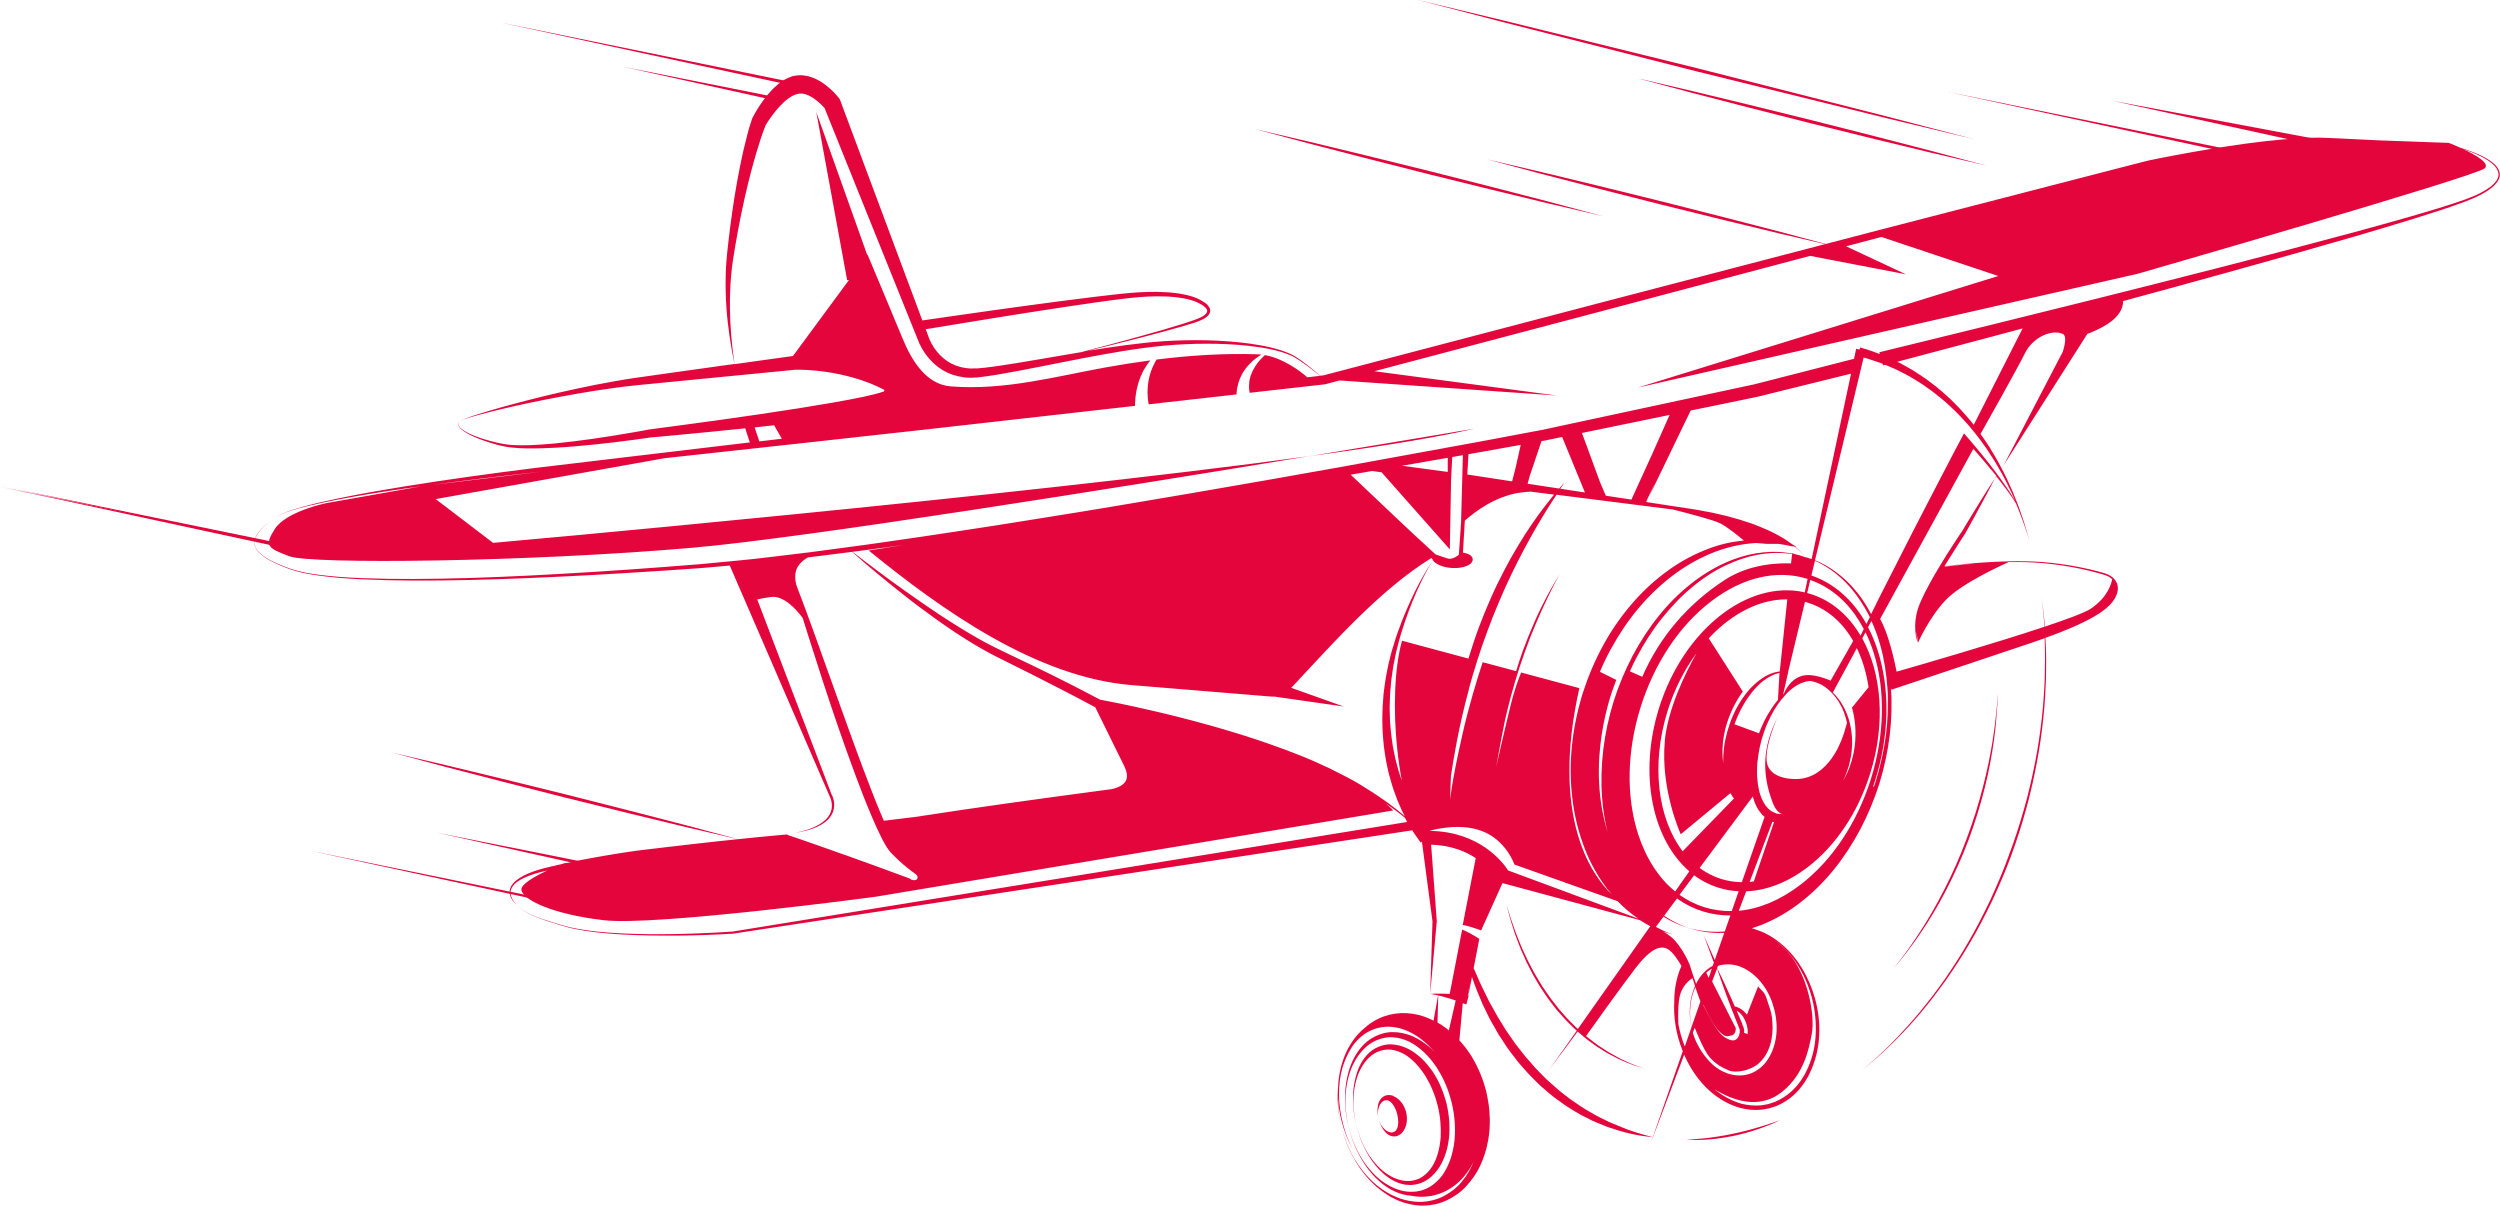 <svg width="367" height="177" viewBox="0 0 367 177" fill="none" xmlns="http://www.w3.org/2000/svg">
<g clip-path="url(#clip0_0_52)">
<path d="M192.259 66.96C206.459 64.615 216.428 62.925 216.428 62.925C211.291 64.15 202.723 65.536 192.259 66.96Z" fill="#E5053D"/>
<path d="M183.824 53.059C183.633 53.258 183.405 53.439 183.224 53.667C183.033 53.885 182.842 54.103 182.69 54.35C182.604 54.474 182.528 54.588 182.452 54.711C182.385 54.835 182.318 54.968 182.252 55.091C182.109 55.338 182.013 55.594 181.928 55.832C181.832 56.078 181.756 56.316 181.718 56.534C181.689 56.686 181.651 56.819 181.623 56.952C181.613 57.019 181.594 57.085 181.584 57.151C181.565 57.341 181.556 57.503 181.537 57.636C181.537 57.75 181.518 57.835 181.518 57.901L168.623 59.354C168.613 59.288 168.604 59.202 168.585 59.098C168.566 58.965 168.537 58.804 168.518 58.614C168.49 58.462 168.49 58.3 168.48 58.12C168.48 58.12 168.48 58.034 168.48 57.987C168.48 57.759 168.442 57.503 168.47 57.237C168.49 56.971 168.49 56.686 168.528 56.401C168.575 56.116 168.604 55.813 168.68 55.509C168.766 55.214 168.814 54.892 168.937 54.597C169.138 53.989 169.414 53.41 169.719 52.879C169.738 52.85 169.757 52.822 169.776 52.784C174.761 52.157 179.793 51.844 184.691 52.014C184.853 52.014 185.015 52.043 185.177 52.062C184.939 52.204 184.701 52.356 184.444 52.546C184.234 52.698 184.024 52.879 183.815 53.059H183.824Z" fill="#E5053D"/>
<path d="M37.483 78.99C37.445 79.124 37.388 79.256 37.369 79.399C37.369 79.541 37.359 79.693 37.35 79.845C37.388 79.987 37.426 80.139 37.464 80.291C37.531 80.434 37.617 80.576 37.693 80.719C38.475 81.792 39.885 82.466 41.41 83.112C41.791 83.282 42.201 83.415 42.611 83.577C43.03 83.719 43.468 83.833 43.907 83.966C44.812 84.175 45.756 84.365 46.766 84.488C48.767 84.773 50.941 84.944 53.275 85.049C57.936 85.267 63.197 85.276 68.934 85.143C74.671 85.01 80.876 84.745 87.442 84.384C90.721 84.203 94.094 83.985 97.535 83.767C99.26 83.643 100.995 83.529 102.748 83.406C104.197 83.282 105.665 83.149 107.132 83.026L121.752 116.8V116.829C121.914 117.123 122.038 117.475 122.086 117.826C122.143 118.177 122.133 118.538 122.047 118.889C121.895 119.592 121.418 120.2 120.828 120.646C120.246 121.102 119.55 121.425 118.855 121.681C118.149 121.937 117.416 122.127 116.672 122.279C117.416 122.156 118.159 122.004 118.883 121.776C119.608 121.548 120.322 121.254 120.951 120.807C121.58 120.371 122.133 119.744 122.343 118.975C122.448 118.595 122.476 118.187 122.438 117.797C122.391 117.399 122.286 117.028 122.095 116.648V116.677L111.164 88.001C111.621 87.888 112.25 87.764 113.136 87.641C115.043 87.365 116.901 89.464 117.835 90.717L118.645 93.3C120.056 97.781 121.504 102.254 123.039 106.707C123.801 108.929 124.602 111.141 125.412 113.354C126.222 115.566 127.08 117.759 128.004 119.934C128.471 121.026 128.957 122.108 129.5 123.172C129.777 123.713 130.072 124.235 130.453 124.767L130.777 125.166L131.092 125.489L131.74 126.125C132.178 126.542 132.626 126.941 133.103 127.321C133.341 127.511 133.579 127.701 133.818 127.881C134.056 128.062 134.332 128.242 134.485 128.375C134.561 128.442 134.618 128.517 134.637 128.546C134.685 128.641 134.656 128.584 134.675 128.641C134.685 128.669 134.694 128.707 134.694 128.745C134.704 128.897 134.656 129.03 134.599 129.078C134.408 129.258 133.903 129.277 133.665 129.049L133.598 128.992L133.503 128.954C130.53 127.843 127.547 126.761 124.554 125.688C121.59 124.653 118.645 123.58 115.662 122.583L115.548 122.498C115.548 122.498 114.852 122.555 113.642 122.668C112.431 122.792 110.697 122.934 108.619 123.162C106.541 123.39 104.111 123.618 101.519 123.931C98.927 124.245 96.163 124.539 93.389 124.89C90.625 125.28 87.871 125.754 85.307 126.248C84.583 126.391 83.868 126.533 83.182 126.685L82.782 126.732C82.782 126.732 82.686 126.77 82.543 126.827C82.239 126.894 81.924 126.96 81.619 127.036C80.456 127.302 79.332 127.558 78.341 127.919C77.349 128.271 76.454 128.698 75.777 129.249C75.443 129.524 75.157 129.837 74.995 130.189C74.824 130.53 74.776 130.901 74.833 131.214C74.957 131.841 75.272 132.23 75.481 132.477C75.701 132.724 75.825 132.838 75.825 132.838C75.825 132.838 75.71 132.705 75.51 132.449C75.319 132.192 75.043 131.774 74.957 131.195C74.871 130.597 75.262 129.923 75.929 129.448C76.597 128.964 77.483 128.593 78.465 128.28C79.046 128.09 79.665 127.938 80.313 127.805C78.522 128.641 76.434 129.809 76.539 130.635C76.72 132.069 81.028 134.205 88.653 135.088C96.277 135.971 128.48 131.651 128.48 131.651L204.534 118.975C204.534 118.975 204.162 118.576 203.409 117.93C203.924 118.282 204.4 118.623 204.839 118.946C205.372 119.336 205.839 119.715 206.249 120.057C206.268 120.095 206.297 120.143 206.316 120.181C206.402 120.352 206.488 120.504 206.573 120.665L107.561 136.75C104.854 136.94 102.138 137.054 99.432 137.111C98.078 137.139 96.715 137.149 95.362 137.139C93.999 137.13 92.646 137.082 91.293 137.025L89.263 136.902L87.233 136.712C86.565 136.617 85.889 136.541 85.222 136.427C84.564 136.285 83.878 136.209 83.23 136.009L82.248 135.743L81.276 135.439C80.628 135.24 79.98 135.041 79.332 134.822C78.064 134.367 76.787 133.797 75.825 132.828C76.778 133.806 78.055 134.395 79.322 134.86C79.961 135.098 80.609 135.297 81.257 135.496L82.229 135.81L83.211 136.085C83.859 136.294 84.535 136.38 85.203 136.522C85.87 136.645 86.546 136.721 87.223 136.826L89.253 137.035L91.293 137.177C92.655 137.253 94.009 137.301 95.372 137.329C96.734 137.348 98.088 137.358 99.451 137.348C102.167 137.32 104.893 137.225 107.609 137.063L207.317 121.89C207.355 121.956 207.402 122.032 207.441 122.099C207.784 122.611 208.079 123.001 208.26 123.276C208.451 123.551 208.556 123.694 208.556 123.694L208.737 123.551L210.29 135.259L209.947 145.932L210.919 135.259V135.24V135.202L210.09 123.998C212.959 124.083 215.113 124.966 216.638 125.963L214.731 135.781C215.57 135.952 216.39 136.199 217 136.427C217.162 136.484 217.305 136.541 217.429 136.588L220.564 129.638L240.74 135.079C241.255 135.411 241.75 135.696 242.198 135.933C242.217 135.943 242.236 135.952 242.265 135.962L231.629 151.05C231.524 150.955 231.41 150.86 231.305 150.755C230.952 150.404 230.6 150.053 230.247 149.692C229.885 149.34 229.58 148.932 229.237 148.562L228.732 147.983L228.265 147.375C227.96 146.967 227.626 146.577 227.34 146.15C227.054 145.732 226.768 145.305 226.482 144.897C226.197 144.479 225.958 144.042 225.701 143.615C225.444 143.197 225.196 142.77 224.977 142.343C224.757 141.915 224.529 141.497 224.319 141.089C224.119 140.671 223.928 140.263 223.747 139.864C223.357 139.076 223.061 138.288 222.775 137.576C222.47 136.864 222.27 136.19 222.051 135.61C221.832 135.022 221.67 134.499 221.546 134.072L221.136 132.724C221.136 132.724 221.269 133.218 221.489 134.091C221.603 134.528 221.736 135.06 221.936 135.648C222.137 136.247 222.308 136.93 222.604 137.652C222.88 138.374 223.156 139.162 223.528 139.969C223.709 140.377 223.89 140.785 224.081 141.213C224.29 141.63 224.51 142.048 224.729 142.485C224.939 142.922 225.186 143.349 225.444 143.776C225.701 144.204 225.939 144.65 226.225 145.068C226.511 145.485 226.797 145.913 227.083 146.34C227.369 146.767 227.702 147.166 228.007 147.584L228.484 148.201L228.999 148.78C229.342 149.16 229.666 149.568 230.028 149.92C230.39 150.28 230.752 150.632 231.105 150.983C231.219 151.097 231.343 151.202 231.467 151.306L227.445 157.013L231.6 151.429C231.81 151.61 232.01 151.781 232.22 151.961C232.582 152.284 232.954 152.578 233.335 152.854C233.716 153.129 234.069 153.414 234.44 153.651C235.203 154.117 235.889 154.601 236.594 154.933C236.937 155.114 237.271 155.284 237.576 155.446C237.89 155.598 238.205 155.721 238.5 155.845C239.082 156.092 239.587 156.31 240.016 156.433C240.874 156.718 241.36 156.88 241.36 156.88C241.36 156.88 240.874 156.699 240.035 156.376C239.606 156.234 239.11 155.997 238.548 155.731C238.262 155.598 237.957 155.465 237.652 155.303C237.347 155.133 237.023 154.952 236.69 154.762C236.003 154.411 235.327 153.917 234.583 153.442C234.221 153.196 233.869 152.901 233.506 152.626C233.325 152.483 233.135 152.341 232.954 152.199C232.916 152.161 232.877 152.132 232.83 152.094C233.564 151.059 237.967 144.887 240.102 142.115C242.437 139.076 243.799 138.81 244.771 139.295C245.582 139.693 246.535 141.27 246.84 141.811C246.344 142.893 245.763 144.688 245.782 147.062C245.725 148.116 245.763 149.265 245.963 150.499C246.153 151.724 246.506 153.015 247.03 154.316L242.332 167.799L247.24 154.819C247.288 154.924 247.326 155.038 247.373 155.142C248.098 156.718 249.098 158.285 250.442 159.633C251.786 160.982 253.501 162.093 255.455 162.643C256.437 162.89 257.476 163.004 258.505 162.909C258.762 162.89 259.02 162.833 259.267 162.786L259.649 162.719L260.03 162.605C260.268 162.529 260.506 162.463 260.745 162.377L261.469 162.045C262.384 161.551 263.232 160.934 263.909 160.156C264.28 159.804 264.547 159.358 264.862 158.969C265.11 158.532 265.415 158.124 265.615 157.658C266.501 155.854 266.968 153.908 267.054 152.018C267.159 150.119 266.911 148.296 266.453 146.615C265.996 144.963 265.329 143.434 264.547 142.153C262.984 139.551 260.935 137.937 259.391 137.139C258.839 136.845 258.343 136.655 257.943 136.522C257.638 136.399 257.38 136.323 257.171 136.266C257.971 136.019 258.8 135.715 259.63 135.326C262.956 133.825 266.406 131.148 269.255 127.596C270.685 125.83 271.972 123.846 273.096 121.738C274.202 119.62 275.145 117.38 275.879 115.072C276.594 112.765 277.108 110.372 277.404 108.008C277.68 105.663 277.757 103.327 277.594 101.076C277.594 101.076 277.604 101.076 277.614 101.076L277.671 101.247C277.671 101.247 281.473 99.975 287.182 98.066C290.032 97.107 293.367 95.996 296.932 94.8C297.99 94.458 299.067 94.078 300.153 93.689C300.163 94.012 300.172 94.344 300.182 94.686C300.229 96.158 300.21 97.82 300.163 99.633C300.086 101.447 299.972 103.403 299.734 105.463C299.505 107.524 299.191 109.698 298.752 111.92C298.314 114.142 297.799 116.43 297.142 118.709C296.493 120.997 295.76 123.295 294.902 125.555C294.092 127.834 293.12 130.046 292.138 132.211C291.099 134.348 290.051 136.446 288.898 138.393C287.773 140.368 286.563 142.191 285.39 143.9C284.79 144.745 284.19 145.561 283.599 146.34C282.989 147.1 282.417 147.859 281.836 148.552C280.673 149.948 279.558 151.183 278.548 152.255C278.033 152.778 277.547 153.271 277.099 153.727C276.641 154.174 276.213 154.563 275.822 154.933C275.059 155.674 274.411 156.187 273.982 156.566C273.554 156.937 273.325 157.136 273.325 157.136C273.325 157.136 273.554 156.946 273.992 156.576C274.421 156.205 275.088 155.693 275.86 154.971C276.251 154.61 276.699 154.23 277.156 153.784C277.614 153.338 278.109 152.854 278.633 152.331C279.157 151.809 279.682 151.23 280.254 150.622C280.825 150.015 281.369 149.34 281.979 148.657C282.569 147.964 283.141 147.214 283.761 146.454C284.352 145.675 284.962 144.859 285.572 144.014C286.763 142.305 287.983 140.472 289.126 138.506C290.299 136.56 291.366 134.461 292.414 132.316C293.415 130.151 294.397 127.929 295.226 125.65C296.074 123.381 296.798 121.064 297.437 118.766C298.085 116.468 298.581 114.17 299.009 111.939C299.438 109.707 299.734 107.533 299.953 105.463C300.182 103.393 300.277 101.428 300.353 99.614C300.391 97.8 300.391 96.129 300.315 94.658C300.306 94.306 300.287 93.965 300.268 93.632C300.982 93.376 301.697 93.119 302.412 92.835C304.251 92.113 306.11 91.315 307.844 90.261C308.702 89.73 309.531 89.103 310.16 88.296C310.456 87.888 310.722 87.403 310.837 86.919C310.97 86.397 310.913 85.837 310.646 85.371C310.379 84.906 309.951 84.583 309.503 84.365C309.026 84.137 308.559 84.052 308.092 83.909C307.158 83.653 306.224 83.444 305.29 83.263C303.441 82.893 301.63 82.656 299.905 82.513C298.18 82.38 296.551 82.371 295.045 82.399C292.033 82.466 289.536 82.684 287.783 82.855C286.696 82.96 285.905 83.055 285.457 83.102C285.714 82.684 285.981 82.266 286.239 81.849C286.706 81.118 287.163 80.386 287.621 79.665C287.849 79.304 288.078 78.953 288.307 78.601L288.478 78.335L288.516 78.269L288.564 78.183L288.64 78.05C288.745 77.87 288.84 77.69 288.945 77.509C289.746 76.085 290.451 74.746 291.08 73.597C291.709 72.458 292.195 71.48 292.548 70.806C292.777 70.359 292.929 70.046 293.015 69.875C293.501 70.473 293.968 71.072 294.425 71.689C294.759 72.126 295.064 72.572 295.378 73.018C295.579 73.312 295.769 73.616 295.95 73.92C296.255 74.613 296.493 75.278 296.722 75.867C296.999 76.56 297.208 77.167 297.37 77.68C297.704 78.696 297.894 79.275 297.894 79.275C297.894 79.275 297.723 78.687 297.427 77.671C297.284 77.158 297.094 76.541 296.846 75.838C296.598 75.135 296.351 74.338 295.988 73.493C295.817 73.066 295.645 72.619 295.455 72.163C295.264 71.708 295.035 71.252 294.826 70.768C294.406 69.799 293.863 68.831 293.339 67.815C293.062 67.311 292.748 66.818 292.453 66.305C292.3 66.049 292.148 65.792 291.995 65.536C291.824 65.289 291.662 65.042 291.49 64.786C291.252 64.415 290.994 64.064 290.737 63.713C291.147 62.982 295.998 54.398 297.246 51.891C298.552 49.28 301.411 48.331 302.841 49.033C303.346 49.29 303.212 50.353 302.822 51.625L294.149 68.28L306.424 49.014C306.605 48.948 306.777 48.881 306.948 48.815C307.215 48.71 307.482 48.587 307.749 48.464C308.283 48.217 308.807 47.941 309.322 47.609C309.836 47.267 310.36 46.887 310.837 46.318C311.075 46.033 311.304 45.7 311.466 45.283C311.552 45.074 311.609 44.836 311.647 44.599C311.666 44.466 311.676 44.333 311.676 44.2C316.689 42.842 321.921 41.408 327.153 39.956C333.491 38.199 339.81 36.414 345.728 34.695C348.682 33.831 351.542 32.977 354.239 32.141C356.936 31.306 359.49 30.489 361.806 29.625C362.378 29.388 362.931 29.179 363.483 28.932C364.017 28.675 364.532 28.4 365.018 28.106C365.485 27.792 365.952 27.47 366.314 27.061C366.676 26.663 366.981 26.169 366.971 25.628C366.971 25.086 366.676 24.631 366.361 24.279C366.037 23.928 365.656 23.662 365.294 23.425C364.551 22.959 363.817 22.637 363.15 22.371C362.416 22.086 361.768 21.867 361.196 21.697C360.243 21.26 359.48 20.975 359.48 20.975L349.216 20.605L348.282 20.557L343.012 20.301C342.135 20.253 341.258 20.234 340.372 20.206C339.486 20.225 338.609 20.215 337.722 20.282C334.196 20.481 330.698 20.918 327.22 21.44C323.741 21.972 320.272 22.58 316.812 23.273L315.516 23.539C315.059 23.634 314.659 23.757 314.22 23.861L311.666 24.517L306.558 25.836L296.341 28.476L275.908 33.755L235.069 44.409L194.289 55.101L193.764 55.158C193.212 54.654 192.64 54.161 192.049 53.695C191.639 53.373 191.22 53.059 190.791 52.765C190.362 52.47 189.924 52.176 189.447 51.958C187.522 51.103 185.435 50.733 183.376 50.429C181.308 50.154 179.211 50.002 177.124 49.954C175.027 49.907 172.94 49.954 170.853 50.087C167.117 50.343 163.419 50.904 159.74 51.492C162.39 50.847 165.039 50.192 167.679 49.508C169.719 48.976 171.749 48.444 173.769 47.856C174.274 47.713 174.78 47.552 175.285 47.391C175.78 47.229 176.304 47.039 176.771 46.773C177.019 46.621 177.258 46.46 177.448 46.204C177.658 45.976 177.734 45.548 177.582 45.245C177.296 44.646 176.8 44.361 176.304 44.096L176.352 44.124C175.513 43.611 174.675 43.412 173.798 43.222C172.931 43.042 172.054 42.947 171.168 42.899C169.414 42.795 167.651 42.852 165.907 43.004C165.03 43.07 164.172 43.175 163.305 43.27L160.713 43.573L155.528 44.229C148.809 45.112 142.109 46.061 135.4 47.039L132.064 38.104L123.353 14.755L123.296 14.594L123.182 14.442C123.067 14.29 122.972 14.186 122.877 14.062C122.772 13.948 122.676 13.835 122.572 13.72C122.362 13.502 122.152 13.284 121.924 13.084C121.476 12.676 120.99 12.287 120.437 11.954C120.303 11.869 120.151 11.793 120.008 11.717C119.865 11.641 119.712 11.565 119.55 11.499C119.245 11.356 118.902 11.261 118.559 11.166C118.388 11.128 118.197 11.109 118.016 11.081C117.844 11.052 117.625 11.043 117.397 11.052C117.187 11.052 116.92 11.071 116.825 11.1L116.424 11.166L116.31 11.195L115.7 11.432C115.5 11.518 115.328 11.622 115.147 11.717C114.957 11.812 114.804 11.926 114.652 12.04C114.49 12.154 114.328 12.268 114.194 12.391C113.603 12.866 113.127 13.398 112.669 13.929C112.221 14.471 111.821 15.031 111.45 15.601C111.259 15.885 111.087 16.18 110.916 16.474C110.744 16.778 110.582 17.053 110.42 17.386L110.382 17.471V17.509C110.096 18.307 109.896 19.038 109.696 19.807C109.496 20.567 109.315 21.326 109.134 22.076C108.791 23.596 108.486 25.115 108.209 26.643C107.942 28.172 107.685 29.701 107.475 31.23C107.256 32.758 107.056 34.297 106.894 35.825C106.713 37.345 106.56 38.921 106.532 40.459C106.494 42.007 106.532 43.564 106.637 45.102C106.827 47.913 107.256 50.685 107.818 53.429C104.978 53.828 102.043 54.237 99.108 54.645C97.106 54.93 95.114 55.205 93.141 55.49C91.169 55.775 89.243 56.145 87.376 56.496C83.659 57.237 80.218 58.044 77.283 58.804C74.347 59.554 71.927 60.257 70.24 60.788C69.401 61.054 68.743 61.273 68.305 61.453C68.086 61.529 67.914 61.605 67.809 61.662C67.695 61.719 67.647 61.747 67.647 61.747C67.647 61.747 67.705 61.719 67.819 61.671C67.933 61.614 68.095 61.548 68.324 61.481C68.772 61.33 69.439 61.13 70.287 60.902C71.993 60.437 74.433 59.839 77.388 59.212C80.342 58.585 83.802 57.921 87.528 57.332C89.396 57.057 91.321 56.772 93.284 56.572C95.257 56.373 97.259 56.183 99.27 55.984C103.282 55.594 107.304 55.205 111.059 54.835C112.936 54.654 114.757 54.474 116.482 54.303L116.806 54.275H116.825H116.891H117.034C117.235 54.275 117.435 54.275 117.635 54.275C118.035 54.284 118.435 54.303 118.826 54.331C119.608 54.379 120.37 54.474 121.094 54.569C122.543 54.768 123.849 55.053 124.983 55.367C126.126 55.67 127.08 56.022 127.861 56.325C128.633 56.658 129.233 56.914 129.624 57.133C129.7 57.171 129.767 57.209 129.824 57.237C129.815 57.285 129.805 57.342 129.786 57.408C129.786 57.427 129.777 57.446 129.767 57.455C129.071 57.721 127.956 57.987 126.736 58.253C125.488 58.519 124.068 58.785 122.505 59.06C116.262 60.162 107.857 61.377 99.441 62.497C98.393 62.64 97.335 62.773 96.287 62.915L95.505 63.02L95.305 63.048L95.076 63.086L94.695 63.162C94.18 63.257 93.666 63.352 93.151 63.437C91.102 63.798 89.072 64.121 87.109 64.406C85.145 64.681 83.239 64.928 81.428 65.099C79.618 65.26 77.902 65.393 76.32 65.365C75.529 65.346 74.776 65.327 74.071 65.194C73.366 65.099 72.689 64.909 72.07 64.757C70.821 64.434 69.754 64.064 68.924 63.665C68.105 63.276 67.447 62.839 67.314 62.364C67.247 62.118 67.39 61.947 67.476 61.871C67.581 61.795 67.628 61.747 67.628 61.747C67.628 61.747 67.571 61.785 67.476 61.861C67.38 61.937 67.228 62.108 67.285 62.374C67.409 62.887 68.067 63.342 68.877 63.779C69.706 64.216 70.764 64.624 72.003 65.004C72.632 65.184 73.28 65.403 74.004 65.526C74.728 65.688 75.501 65.735 76.301 65.792C77.902 65.878 79.637 65.811 81.467 65.726C83.296 65.631 85.222 65.46 87.204 65.26C89.186 65.061 91.235 64.814 93.313 64.529C93.837 64.453 94.352 64.387 94.876 64.311L95.267 64.254L95.429 64.225L95.629 64.207L96.42 64.14C97.478 64.045 98.536 63.941 99.594 63.846C102.91 63.532 106.217 63.209 109.4 62.877C109.677 63.779 109.915 64.472 110.077 64.947L78.474 68.707C72.041 69.514 65.617 70.397 59.213 71.432C56.011 71.955 52.818 72.505 49.644 73.17C48.062 73.502 46.471 73.854 44.908 74.271C43.354 74.708 41.753 75.126 40.371 75.971C41.772 75.145 43.373 74.756 44.927 74.347C46.499 73.958 48.081 73.635 49.673 73.322C52.856 72.714 56.058 72.211 59.261 71.746C60.128 71.622 60.995 71.508 61.862 71.385L47.881 73.863C47.881 73.863 42.02 75.069 40.371 77.614C38.722 80.158 39.323 80.462 42.477 81.659C45.632 82.855 77.359 82.523 101.709 80.405C117.978 78.99 163.667 71.67 192.23 66.96C148.742 72.904 72.384 79.693 72.384 79.693L63.959 73.265L97.554 67.264L117.196 65.118L136.524 62.982L155.843 60.798L166.612 59.582C166.612 59.497 166.612 59.373 166.631 59.203C166.631 59.06 166.65 58.88 166.66 58.671C166.66 58.652 166.66 58.642 166.66 58.633C166.66 58.414 166.717 58.168 166.745 57.902C166.793 57.636 166.812 57.342 166.898 57.047C166.974 56.743 167.041 56.43 167.146 56.107C167.26 55.794 167.365 55.461 167.508 55.139C167.67 54.825 167.784 54.493 167.984 54.189C168.242 53.724 168.547 53.306 168.861 52.907C166.698 53.192 164.553 53.534 162.419 53.914C154.727 55.309 147.494 57.332 139.584 56.724C135.924 56.439 133.799 52.86 132.493 49.679C131.14 46.384 127.365 37.402 127.365 37.402L127.318 37.459L119.827 16.436L124.363 41.143L124.63 41.105L116.405 52.262L116.205 52.29C114.49 52.527 112.679 52.784 110.801 53.04C109.829 53.173 108.829 53.316 107.828 53.458C107.428 50.685 107.17 47.903 107.151 45.112C107.142 43.583 107.189 42.054 107.323 40.535C107.447 39.006 107.685 37.525 107.952 36.006C108.209 34.486 108.495 32.996 108.8 31.486C109.105 29.986 109.439 28.495 109.801 27.004C110.163 25.523 110.554 24.042 110.983 22.589C111.202 21.858 111.421 21.136 111.659 20.415C111.888 19.731 112.136 19.028 112.383 18.402C112.517 18.183 112.679 17.927 112.831 17.689C113.003 17.433 113.175 17.186 113.356 16.949C113.718 16.465 114.089 15.99 114.499 15.572C114.9 15.145 115.319 14.746 115.757 14.442C115.862 14.357 115.977 14.29 116.081 14.224C116.186 14.157 116.301 14.081 116.405 14.043C116.51 13.996 116.615 13.929 116.72 13.901C116.815 13.873 116.901 13.844 116.987 13.816L117.301 13.749C117.473 13.701 117.473 13.749 117.53 13.739C117.578 13.739 117.625 13.73 117.721 13.739C117.806 13.749 117.892 13.749 117.978 13.768C118.159 13.816 118.34 13.854 118.521 13.939C118.616 13.967 118.712 14.015 118.798 14.062C118.893 14.11 118.988 14.148 119.083 14.214C119.465 14.423 119.836 14.708 120.189 15.012C120.37 15.164 120.542 15.325 120.704 15.496C120.789 15.582 120.866 15.667 120.942 15.752L121.056 15.885L130.282 38.807L134.952 50.401C135.428 51.435 136.076 52.376 136.896 53.173C137.706 53.971 138.697 54.607 139.784 54.987C140.861 55.357 142.023 55.528 143.138 55.423C143.281 55.423 143.415 55.423 143.567 55.395L143.958 55.347L144.73 55.252L146.303 55.015C150.439 54.322 154.508 53.439 158.597 52.66C162.685 51.882 166.784 51.132 170.91 50.742C172.969 50.552 175.056 50.458 177.124 50.458C179.202 50.458 181.279 50.543 183.338 50.771C185.387 51.018 187.474 51.34 189.38 52.129C189.857 52.328 190.295 52.603 190.724 52.888C191.163 53.173 191.582 53.477 192.001 53.781C192.592 54.227 193.173 54.692 193.736 55.177L191.915 55.386C190.858 54.474 188.418 52.613 185.692 52.129C185.416 52.376 185.12 52.66 184.844 52.993C184.682 53.173 184.539 53.382 184.396 53.581C184.272 53.8 184.119 53.999 184.005 54.227C183.891 54.445 183.776 54.664 183.7 54.892C183.662 55.006 183.614 55.11 183.576 55.224C183.548 55.338 183.519 55.442 183.49 55.556C183.424 55.765 183.405 55.984 183.386 56.183C183.376 56.249 183.386 56.306 183.376 56.373C183.367 56.496 183.348 56.629 183.357 56.743C183.357 56.914 183.357 57.076 183.376 57.209C183.395 57.351 183.414 57.465 183.433 57.569C183.433 57.607 183.433 57.626 183.443 57.664L194.479 56.42H194.527L194.574 56.401L196.652 55.851L228.541 58.063L201.76 54.493L235.374 45.615L265.72 37.563L279.787 40.269L271.009 36.158L276.174 34.79H276.194L293.348 40.516L240.445 56.895L313.801 40.193C313.801 40.193 363.397 25.912 364.751 24.716C365.58 23.975 363.407 22.732 361.596 21.886C362.063 22.048 362.559 22.228 363.112 22.456C363.769 22.732 364.493 23.073 365.218 23.539C365.57 23.785 365.933 24.042 366.238 24.393C366.533 24.735 366.781 25.162 366.781 25.628C366.781 26.102 366.504 26.549 366.152 26.919C365.809 27.299 365.351 27.602 364.884 27.906C364.408 28.191 363.903 28.448 363.369 28.695C362.845 28.922 362.263 29.122 361.692 29.35C359.376 30.166 356.821 30.926 354.115 31.714C351.399 32.492 348.53 33.29 345.566 34.097C339.619 35.702 333.262 37.364 326.896 39.006C314.163 42.273 301.411 45.444 291.843 47.799C282.264 50.144 275.889 51.711 275.889 51.711L275.955 51.977C275.488 51.806 275.059 51.644 274.697 51.511C274.154 51.312 273.773 51.217 273.496 51.132C273.22 51.046 273.077 51.008 273.077 51.008L272.991 51.312L272.486 51.198L272.172 52.67C271.304 52.888 267.788 53.79 262.203 55.224C261.393 55.433 260.535 55.651 259.649 55.879C259.201 55.993 258.743 56.107 258.276 56.23C258.057 56.288 257.771 56.364 257.6 56.401C257.361 56.449 257.113 56.506 256.866 56.563C254.893 56.99 252.768 57.446 250.49 57.93C245.934 58.908 240.797 60.01 235.193 61.215C232.391 61.814 229.466 62.44 226.444 63.096C223.414 63.665 220.278 64.254 217.057 64.862C210.595 66.039 203.781 67.283 196.728 68.574C189.676 69.837 182.385 71.119 174.961 72.391C167.546 73.664 160.007 74.936 152.459 76.132C148.685 76.75 144.911 77.338 141.147 77.908C137.382 78.497 133.627 79.028 129.91 79.57C126.193 80.121 122.486 80.576 118.836 81.079C117.006 81.298 115.185 81.516 113.384 81.735C111.583 81.953 109.782 82.171 107.999 82.323C106.217 82.494 104.454 82.656 102.701 82.827C100.947 82.96 99.203 83.102 97.487 83.235C94.047 83.491 90.683 83.738 87.404 83.938C80.847 84.355 74.643 84.678 68.915 84.849C63.187 85.02 57.926 85.058 53.275 84.878C50.95 84.792 48.777 84.64 46.776 84.374C45.775 84.26 44.831 84.07 43.926 83.871C43.488 83.738 43.049 83.634 42.63 83.491C42.22 83.339 41.81 83.206 41.429 83.035C39.904 82.409 38.494 81.744 37.722 80.7C37.331 80.177 37.293 79.513 37.502 79.01C37.579 78.753 37.731 78.525 37.855 78.316C38.008 78.126 38.141 77.927 38.294 77.766C38.608 77.443 38.875 77.158 39.151 76.949C39.409 76.721 39.628 76.541 39.818 76.408C39.628 76.541 39.399 76.721 39.142 76.94C38.875 77.148 38.589 77.433 38.274 77.747C38.122 77.908 37.989 78.108 37.827 78.297C37.703 78.516 37.55 78.734 37.464 79L37.483 78.99ZM79.513 69.239L63.254 71.204C68.353 70.511 73.461 69.904 78.569 69.343L79.513 69.239ZM114.776 64.406L111.469 64.795C111.326 64.387 111.087 63.684 110.782 62.744C111.754 62.64 112.708 62.535 113.642 62.431L114.766 64.396L114.776 64.406ZM158.883 51.673C158.74 51.692 158.597 51.72 158.454 51.739C154.337 52.413 150.239 53.192 146.14 53.781L144.616 53.971L143.834 54.047L143.443 54.085C143.339 54.085 143.205 54.085 143.091 54.085C142.119 54.151 141.175 53.98 140.298 53.657C138.554 53.002 137.163 51.502 136.429 49.764L135.895 48.331C142.481 47.239 149.076 46.166 155.681 45.159L160.836 44.4L163.419 44.048C164.277 43.944 165.154 43.82 166.002 43.735C167.718 43.554 169.443 43.45 171.158 43.526C172.016 43.554 172.874 43.64 173.712 43.792C174.532 43.944 175.409 44.162 176.076 44.551L176.123 44.58C176.543 44.779 177.01 45.093 177.172 45.453C177.353 45.795 176.991 46.175 176.59 46.413C176.142 46.678 175.675 46.849 175.18 47.03C174.684 47.201 174.189 47.371 173.693 47.523C171.692 48.15 169.671 48.729 167.651 49.29C164.734 50.106 161.818 50.885 158.883 51.654V51.673ZM212.53 67.207V69.277C210.147 68.954 207.889 68.66 205.811 68.375C208.089 67.976 210.328 67.587 212.53 67.207ZM214.75 66.818L214.484 76.702L214.16 81.431C214.16 81.431 213.292 82.228 212.492 81.981C211.806 81.773 210.967 81.469 210.738 81.383C206.526 77.566 202.428 73.588 198.282 69.685C199.33 69.505 200.378 69.324 201.417 69.144C201.865 69.201 202.342 69.267 202.818 69.334L212.835 80.652L213.016 70.435L213.187 67.093C213.712 66.998 214.245 66.913 214.76 66.818H214.75ZM221.975 70.663C218.525 70.141 216.094 69.761 215.399 69.657L215.57 66.675C216.161 66.571 216.771 66.466 217.352 66.362C219.354 66.001 221.307 65.65 223.242 65.308L222.461 68.793L221.975 70.673V70.663ZM222.851 72.372C223.242 72.315 223.614 72.249 223.966 72.221C224.214 72.201 224.452 72.183 224.681 72.173C225.777 72.315 226.93 72.458 228.141 72.61C227.741 73.103 227.264 73.692 226.749 74.366C226.168 75.117 225.529 75.971 224.881 76.94C224.224 77.899 223.528 78.962 222.851 80.111C222.156 81.25 221.46 82.485 220.793 83.776C220.126 85.077 219.449 86.425 218.839 87.831C218.22 89.236 217.629 90.679 217.085 92.132C216.542 93.594 216.066 95.066 215.608 96.538C215.589 96.585 215.58 96.633 215.57 96.68L205.82 94.059C205.372 95.636 204.944 97.981 204.81 101.409C204.581 107.277 205.363 112.338 205.782 114.579C205.697 114.351 205.62 114.123 205.544 113.885C205.344 113.354 205.21 112.784 205.048 112.205C204.877 111.626 204.763 111.027 204.639 110.42C204.496 109.812 204.41 109.185 204.324 108.549C204.219 107.913 204.172 107.267 204.114 106.612C204.038 105.957 204.038 105.292 204.019 104.628C203.981 103.963 204.019 103.289 204.038 102.624C204.038 101.95 204.114 101.285 204.172 100.621C204.21 99.956 204.324 99.291 204.41 98.636C204.486 97.981 204.629 97.335 204.753 96.709C204.82 96.395 204.877 96.072 204.944 95.759C205.029 95.446 205.106 95.132 205.182 94.829C205.487 93.585 205.849 92.436 206.221 91.325C206.592 90.223 206.983 89.188 207.364 88.248C208.127 86.359 208.889 84.84 209.452 83.795C209.919 82.941 210.233 82.399 210.338 82.228C210.462 82.437 210.719 82.665 211.053 82.836C211.415 83.035 211.872 83.187 212.368 83.282C212.616 83.33 212.873 83.368 213.14 83.377C213.388 83.396 213.683 83.387 213.95 83.377C214.493 83.33 215.036 83.235 215.532 82.978C215.77 82.855 216.028 82.684 216.151 82.361C216.294 81.981 216.075 81.716 215.913 81.564C215.561 81.279 215.217 81.222 214.998 81.165C214.893 81.146 214.817 81.136 214.76 81.127L215.036 76.436C215.103 76.379 215.179 76.313 215.284 76.218C215.561 75.971 215.97 75.639 216.485 75.259C217.495 74.499 218.953 73.597 220.526 73.009C220.926 72.866 221.317 72.724 221.717 72.619C222.118 72.505 222.508 72.42 222.899 72.344L222.851 72.372ZM229.323 64.15L232.668 72.296C231.429 72.106 230.228 71.926 229.056 71.746C229.446 71.166 229.666 70.844 229.666 70.844C229.666 70.844 229.542 70.986 229.294 71.261C229.189 71.385 229.046 71.546 228.884 71.717C227.245 71.47 225.691 71.233 224.252 71.015L224.557 69.894L226.292 64.757C226.454 64.729 226.625 64.7 226.787 64.672C227.645 64.491 228.474 64.32 229.313 64.15H229.323ZM239.492 73.341C238.234 73.151 236.976 72.961 235.737 72.771L234.888 70.796L232.229 63.561C233.354 63.333 234.469 63.096 235.556 62.877C238.91 62.184 242.103 61.529 245.096 60.912L242.618 66.485L239.482 73.36L239.492 73.341ZM271.733 54.844L265.948 82.067L265.815 82.029C265.815 82.029 265.786 82.029 265.777 82.019C265.243 81.839 264.957 81.754 264.957 81.754C264.957 81.754 265.081 81.801 265.3 81.887L264.423 81.621C264.766 81.706 264.957 81.754 264.957 81.754C264.957 81.754 264.671 81.668 264.128 81.507C263.995 81.469 263.842 81.431 263.68 81.393L263.089 81.212V81.26C262.679 81.184 262.222 81.118 261.707 81.07C260.649 80.966 259.353 80.984 257.885 81.212C256.418 81.44 254.798 81.915 253.139 82.675C249.813 84.175 246.363 86.853 243.513 90.404C242.084 92.17 240.797 94.154 239.673 96.262C238.567 98.38 237.624 100.621 236.89 102.928C236.175 105.235 235.66 107.628 235.365 109.992C235.089 112.357 235.012 114.721 235.174 116.981C235.298 118.785 235.584 120.513 235.994 122.156C235.87 121.747 235.756 121.33 235.641 120.893C232.83 109.973 237.281 99.814 237.281 99.814L234.869 98.617C235.355 97.468 235.889 96.338 236.49 95.256C237.7 93.072 239.063 91.002 240.616 89.198C242.151 87.375 243.838 85.789 245.582 84.469C247.326 83.149 249.136 82.124 250.89 81.364C253.425 80.272 255.827 79.817 257.809 79.712L259.315 79.836H261.002C261.107 79.845 261.221 79.864 261.316 79.874L262.222 80.025C262.317 80.044 262.422 80.064 262.508 80.082C263.099 80.225 263.413 80.291 263.413 80.291C263.413 80.291 263.251 80.234 262.937 80.139L263.404 80.215C263.937 80.643 264.338 81.022 264.576 81.298C264.824 81.583 264.928 81.754 264.928 81.754C264.928 81.754 264.824 81.573 264.585 81.288C264.357 81.013 263.994 80.652 263.508 80.234L263.699 80.263C263.699 80.263 263.451 80.111 263.041 79.864C262.546 79.494 261.965 79.095 261.278 78.715C260.849 78.459 260.373 78.24 259.877 77.984C259.363 77.766 258.839 77.5 258.267 77.291C258.143 77.243 258.009 77.196 257.876 77.139C257.79 77.101 257.695 77.063 257.609 77.025C257.333 76.911 256.961 76.788 256.532 76.655C256.513 76.655 256.494 76.636 256.475 76.636C255.855 76.427 255.207 76.218 254.521 76.037C254.188 75.943 253.845 75.848 253.492 75.753C253.139 75.667 252.787 75.591 252.434 75.506C252.072 75.42 251.71 75.344 251.348 75.259C250.976 75.192 250.604 75.117 250.232 75.05C248.736 74.746 247.173 74.547 245.591 74.3C244.305 74.1 243.008 73.901 241.703 73.702L248.193 60.266C249.098 60.076 249.985 59.896 250.842 59.725C253.12 59.25 255.255 58.813 257.237 58.405C257.485 58.358 257.733 58.3 257.971 58.253C258.286 58.187 258.467 58.13 258.724 58.073C259.191 57.959 259.649 57.845 260.097 57.731C260.992 57.512 261.85 57.294 262.66 57.095C267.025 56.012 270.123 55.252 271.695 54.863L271.733 54.844ZM241.75 73.683C241.75 73.683 241.684 73.673 241.646 73.664L243.037 70.692L241.75 73.673V73.683ZM241.093 99.358C240.483 99.092 239.711 98.74 239.272 98.551C239.577 97.867 239.892 97.193 240.235 96.538C241.331 94.458 242.579 92.502 243.98 90.755C245.381 89.017 246.878 87.441 248.469 86.14C250.051 84.83 251.691 83.776 253.311 83.007C254.931 82.238 256.504 81.716 257.933 81.45C259.363 81.184 260.649 81.127 261.698 81.193C262.212 81.222 262.679 81.279 263.08 81.336L262.927 82.713C261.288 82.637 256.942 82.694 253.196 85.134C247.774 88.657 243.637 93.49 241.083 99.358H241.093ZM296.922 48.207L289.746 62.364C289.612 62.194 289.479 62.023 289.346 61.852C288.536 60.921 287.744 59.972 286.868 59.136C286.439 58.699 286.01 58.272 285.552 57.892C285.095 57.503 284.666 57.095 284.209 56.743C283.742 56.392 283.294 56.05 282.846 55.708C282.398 55.367 281.921 55.091 281.483 54.797C280.606 54.18 279.691 53.743 278.881 53.278C278.757 53.221 278.643 53.164 278.519 53.107C281.13 52.413 286.01 51.113 292.291 49.451C293.758 49.062 295.302 48.644 296.913 48.217L296.922 48.207ZM292.7 68.954C292.043 68.081 291.357 67.236 290.661 66.39C289.965 65.545 289.269 64.71 288.545 63.884L288.316 63.618L288.145 63.941C286.467 67.065 284.866 70.227 283.218 73.369C281.569 76.512 279.977 79.674 278.366 82.836L275.955 87.574L274.678 90.147C274.507 89.815 274.326 89.492 274.144 89.179C273.22 87.612 272.162 86.302 271.085 85.286C270.008 84.27 268.95 83.52 268.026 83.007C267.425 82.665 266.892 82.428 266.444 82.238L273.582 52.489C273.811 52.546 274.068 52.613 274.345 52.708C274.84 52.869 275.441 53.078 276.136 53.306C276.203 53.334 276.289 53.373 276.365 53.401L276.422 53.638C276.422 53.638 276.537 53.61 276.737 53.553C277.251 53.762 277.804 53.99 278.386 54.255C279.177 54.683 280.082 55.072 280.94 55.632C281.378 55.908 281.845 56.155 282.293 56.477C282.741 56.791 283.189 57.114 283.646 57.436C284.104 57.769 284.533 58.149 284.99 58.509C285.448 58.87 285.886 59.269 286.315 59.677C287.201 60.465 288.011 61.367 288.831 62.251C289.603 63.181 290.384 64.102 291.071 65.09C291.242 65.327 291.423 65.574 291.595 65.811C291.757 66.058 291.919 66.305 292.071 66.552C292.386 67.046 292.71 67.52 293.005 68.014C293.568 69.002 294.139 69.951 294.587 70.891C294.816 71.356 295.054 71.812 295.264 72.258C295.464 72.705 295.655 73.141 295.836 73.559C295.836 73.578 295.845 73.588 295.855 73.607C295.731 73.398 295.626 73.18 295.493 72.971C295.359 72.733 295.197 72.515 295.054 72.277C294.911 72.049 294.759 71.822 294.597 71.594C293.987 70.692 293.339 69.809 292.681 68.935L292.7 68.954ZM244.4 108.748C243.723 115.879 246.735 122.469 246.735 122.469L254.026 116.43C254.197 116.734 254.378 117.009 254.54 117.228L247.011 124.966C243.38 120.19 242.313 112.29 244.81 104.343C245.81 101.143 247.288 98.285 249.051 95.882C247.364 98.892 244.838 104.077 244.39 108.758L244.4 108.748ZM271.867 103.896C271.867 103.896 273.668 109.28 270.571 114.607C270.904 113.933 271.152 113.221 271.39 112.49C271.619 111.597 271.838 110.629 271.867 109.679C271.924 109.214 271.867 108.739 271.876 108.283C271.819 107.827 271.81 107.362 271.714 106.925C271.581 106.042 271.295 105.216 270.98 104.457C270.79 104.096 270.647 103.716 270.428 103.403C270.323 103.241 270.227 103.08 270.132 102.918C270.018 102.767 269.913 102.624 269.799 102.482C269.56 102.168 269.303 101.893 269.055 101.656L271.457 97.24C271.838 96.547 272.21 95.844 272.581 95.142C273.411 96.851 273.992 98.788 274.306 100.886L271.848 103.906L271.867 103.896ZM268.941 111.265C267.721 112.983 266.082 114.227 263.995 114.351C262.098 114.455 259.467 113.904 259.334 111.578C259.191 109.138 260.897 105.397 260.897 105.397C258.848 109.48 258.553 113.316 260.163 117.636C260.382 118.234 260.649 118.842 261.145 119.25C261.278 119.355 261.421 119.44 261.574 119.516C261.393 119.507 261.221 119.488 261.078 119.469C260.935 119.459 260.802 119.431 260.678 119.402V119.374C260.678 119.374 260.611 119.345 260.478 119.288C260.335 119.25 260.144 119.136 259.906 118.984C259.792 118.899 259.677 118.785 259.544 118.671C259.42 118.538 259.296 118.386 259.163 118.225C258.924 117.864 258.676 117.437 258.495 116.905C258.286 116.383 258.162 115.775 258.057 115.129C257.971 114.474 257.914 113.771 257.933 113.04C257.933 112.309 258.009 111.55 258.133 110.79C258.181 110.401 258.276 110.03 258.343 109.651C258.429 109.271 258.543 108.862 258.629 108.492C258.858 107.732 259.105 106.982 259.42 106.27C259.725 105.558 260.068 104.865 260.449 104.229C260.802 103.621 261.202 103.07 261.612 102.567H261.65L261.66 102.501C261.66 102.539 261.64 102.558 261.64 102.558C261.64 102.558 261.793 102.349 262.06 102.054C262.127 101.978 262.203 101.893 262.269 101.826C262.298 101.798 262.336 101.76 262.365 101.722C262.584 101.504 262.803 101.304 263.041 101.124C263.499 100.744 263.985 100.478 264.423 100.279C264.652 100.203 264.862 100.117 265.071 100.06C265.281 100.022 265.472 99.984 265.643 99.965H265.653C265.729 99.965 265.805 99.965 265.882 99.984C266.52 100.117 267.063 100.336 267.511 100.583C267.778 100.754 268.064 100.953 268.369 101.2C268.569 101.38 268.779 101.57 268.979 101.789L268.922 101.902L268.979 101.798C269.208 102.035 269.427 102.311 269.637 102.605C269.732 102.748 269.837 102.89 269.942 103.042C270.027 103.203 270.123 103.365 270.208 103.526C270.409 103.849 270.532 104.21 270.694 104.571C270.866 105.055 271.028 105.568 271.142 106.109C270.666 107.932 270.018 109.736 268.931 111.265H268.941ZM258.915 106.033C258.657 106.555 258.438 107.096 258.219 107.647L254.617 106.318C254.864 105.625 255.16 104.941 255.484 104.295C255.836 103.631 256.199 102.985 256.608 102.406C257.018 101.826 257.447 101.276 257.905 100.811C258.352 100.336 258.839 99.946 259.305 99.624C259.792 99.329 260.249 99.073 260.687 98.93C260.878 98.864 261.059 98.817 261.231 98.778L261.002 102.757C260.678 103.146 260.354 103.545 260.068 104.001C259.639 104.637 259.248 105.321 258.896 106.042L258.915 106.033ZM264.976 88.353C265.11 88.391 265.253 88.419 265.386 88.467C265.929 88.638 266.444 88.847 266.939 89.093C269.055 90.138 270.78 91.876 272.048 94.088L268.731 99.918C268.731 99.918 266.539 98.93 265.043 99.12C263.203 99.348 262.279 100.877 261.879 101.817C261.841 101.855 261.802 101.893 261.764 101.931L262.498 98.712V98.655L262.832 97.24L264.967 88.362L264.976 88.353ZM257.314 116.924C257.342 117.038 257.371 117.152 257.409 117.256C257.58 117.873 257.857 118.424 258.143 118.899C258.305 119.127 258.457 119.336 258.619 119.526C258.772 119.668 258.905 119.81 259.039 119.924L255.703 129.505C254.674 129.495 253.654 129.334 252.663 129.03C251.51 128.669 250.461 128.119 249.499 127.416L257.314 116.924ZM257.466 129.391C257.256 129.42 257.056 129.448 256.847 129.467L260.192 120.627C260.192 120.627 260.249 120.636 260.278 120.646C260.325 120.646 260.382 120.665 260.43 120.674L257.457 129.401L257.466 129.391ZM254.226 133.74C252.844 133.768 251.481 133.578 250.166 133.17C248.87 132.762 247.659 132.154 246.554 131.366L248.698 128.489C249.27 128.916 249.88 129.296 250.518 129.609C251.071 129.885 251.653 130.122 252.262 130.312C253.235 130.616 254.226 130.787 255.236 130.834L254.226 133.74ZM250.842 93.708C254.226 90.062 258.362 87.925 262.374 87.992L261.269 98.57C261.069 98.589 260.859 98.627 260.63 98.684C260.154 98.788 259.639 99.006 259.115 99.301C258.6 99.614 258.067 99.994 257.571 100.459C257.056 100.915 256.58 101.456 256.132 102.054C255.684 102.653 255.274 103.308 254.902 103.991C254.55 104.685 254.216 105.406 253.959 106.156C253.692 106.916 253.482 107.657 253.311 108.426C253.139 109.195 253.044 109.954 252.996 110.695C252.958 111.17 252.958 111.626 252.977 112.072C252.158 106.156 255.846 101.523 255.846 101.523L250.842 93.699V93.708ZM265.291 87.052L265.748 85.143C266.225 85.314 266.701 85.504 267.159 85.732C269.827 87.061 272.029 89.321 273.601 92.341C273.439 92.664 273.287 92.987 273.125 93.309C271.39 90.356 268.893 88.163 265.786 87.194C265.624 87.147 265.453 87.099 265.291 87.061V87.052ZM265.91 84.488L266.434 82.314C266.873 82.513 267.387 82.779 267.969 83.13C268.874 83.662 269.894 84.441 270.923 85.476C271.952 86.511 272.944 87.831 273.839 89.378C274.068 89.768 274.278 90.176 274.488 90.594L273.992 91.6C272.057 88.115 269.284 85.656 265.929 84.488H265.91ZM289.66 82.751C287.83 82.912 286.086 83.112 285.467 83.178C285.476 83.159 285.495 83.14 285.505 83.112C285.953 83.064 286.744 82.978 287.83 82.884C288.364 82.836 288.983 82.789 289.651 82.741L289.66 82.751ZM278.424 98.608C278.062 96.747 277.213 93.015 276.003 90.859L289.679 65.906L289.612 65.802C290.585 66.903 291.538 68.005 292.472 69.144C292.672 69.391 292.872 69.638 293.072 69.875C292.967 70.027 292.777 70.331 292.5 70.749C292.1 71.394 291.499 72.296 290.813 73.417C290.137 74.528 289.327 75.819 288.497 77.215C288.393 77.386 288.288 77.566 288.183 77.747L288.107 77.88L288.078 77.927L288.03 77.993L287.849 78.25C287.621 78.601 287.382 78.953 287.144 79.313C286.677 80.035 286.21 80.766 285.734 81.497C284.819 82.978 283.913 84.469 283.141 85.912C282.751 86.634 282.388 87.337 282.083 88.03C281.921 88.362 281.788 88.723 281.654 89.055C281.55 89.388 281.426 89.72 281.369 90.043C281.073 91.334 281.121 92.464 281.235 93.214C281.35 93.974 281.55 94.373 281.55 94.373C281.55 94.373 281.416 93.955 281.369 93.205C281.359 93.043 281.359 92.863 281.359 92.683C281.426 93.613 281.578 94.325 281.578 94.325C281.578 94.325 283.16 90.698 285.629 88.087C288.097 85.476 294.816 82.542 294.816 82.542C294.788 82.532 294.74 82.523 294.692 82.513C294.826 82.513 294.959 82.513 295.102 82.513C296.608 82.494 298.238 82.513 299.953 82.675C301.669 82.827 303.47 83.093 305.3 83.472C306.215 83.662 307.149 83.89 308.073 84.146C308.521 84.289 309.026 84.393 309.436 84.593C309.665 84.707 309.874 84.849 310.065 85.02C309.979 85.542 309.503 87.622 306.91 89.369C306.091 89.919 303.508 90.879 300.191 91.99C300.163 91.591 300.125 91.201 300.086 90.85C299.991 89.796 299.877 88.97 299.801 88.41C299.724 87.85 299.686 87.546 299.686 87.546C299.686 87.546 299.724 87.85 299.791 88.41C299.858 88.97 299.953 89.796 300.039 90.85C300.077 91.211 300.096 91.6 300.125 92.008C292.805 94.449 281.95 97.592 278.433 98.598L278.424 98.608ZM275.279 114.541C277.347 107.951 277.48 101.19 275.65 95.503C275.26 94.278 274.783 93.138 274.23 92.084L274.726 91.154C275.231 92.255 275.669 93.442 276.022 94.705C276.584 96.671 276.918 98.817 277.08 101.048C277.232 103.279 277.137 105.596 276.851 107.922C276.537 110.258 276.022 112.575 275.307 114.863C275.231 115.101 275.145 115.329 275.069 115.566L274.993 115.405C275.088 115.12 275.183 114.835 275.279 114.55V114.541ZM255.265 133.683L256.342 130.844C259.334 130.73 262.412 129.543 265.31 127.35C269.465 124.188 272.743 119.298 274.535 113.582C276.851 106.213 276.222 98.874 273.382 93.718C273.544 93.414 273.706 93.119 273.859 92.816C274.297 93.718 274.688 94.686 275.021 95.712C276.803 101.276 276.67 107.894 274.65 114.351C272.62 120.807 268.95 126.324 264.299 129.885C261.374 132.126 258.286 133.417 255.274 133.702L255.265 133.683ZM251.338 144.09L252.072 142.162C252.12 142.305 252.186 142.523 252.282 142.817C252.463 143.34 252.701 144.099 253.034 144.982C253.368 145.875 253.73 146.919 254.159 148.021C254.378 148.571 254.597 149.141 254.826 149.72C254.941 150.005 255.055 150.299 255.179 150.594L255.35 151.031C255.35 151.031 255.398 151.183 255.398 151.211C255.398 151.258 255.408 151.296 255.398 151.372C255.398 151.895 255.15 152.474 254.75 152.654C254.359 152.854 253.787 152.635 253.32 152.35C253.073 152.218 252.882 152.028 252.691 151.857C252.501 151.667 252.329 151.458 252.167 151.249C252.148 151.23 252.139 151.202 252.12 151.183C252.12 151.154 252.12 151.126 252.11 151.107C252.205 151.221 252.291 151.325 252.386 151.41C253.378 152.369 253.501 152.123 254.188 151.999C254.874 151.876 254.807 150.917 254.807 150.917L251.348 144.09H251.338ZM252.091 151.088C252.091 151.107 252.091 151.135 252.1 151.154C251.805 150.755 251.557 150.356 251.338 149.977C250.871 149.16 250.49 148.467 250.252 147.973C250.166 147.793 250.09 147.66 250.032 147.536L250.051 147.489C250.309 148.04 251.271 150.053 252.091 151.069V151.088ZM255.779 150.347C255.655 150.053 255.541 149.768 255.417 149.483C255.255 149.103 255.093 148.733 254.941 148.362C255.226 148.514 255.579 148.799 255.875 149.246C256.037 149.483 256.17 149.758 256.284 150.062C256.399 150.347 256.504 150.717 256.542 151.05C256.58 151.296 256.57 151.553 256.542 151.809L256.017 151.6C256.017 151.524 256.046 151.458 256.046 151.382C256.046 151.296 256.046 151.183 256.017 151.069C255.989 150.945 255.989 150.936 255.941 150.793L255.76 150.356L255.779 150.347ZM248.307 150.784C248.307 150.784 248.307 150.736 248.298 150.717C248.222 150.385 248.155 149.882 248.117 149.246C248.069 148.609 248.117 147.831 248.25 146.957C248.365 146.321 248.555 145.618 248.879 144.925C249.117 145.628 249.356 146.321 249.623 147.014L248.307 150.784ZM250.48 142.779C250.728 142.561 251.004 142.371 251.3 142.2L250.833 143.548L250.48 142.779ZM251.738 159.928C251.862 160.013 251.986 160.089 252.12 160.165C255.322 161.988 258.8 162.634 261.755 160.165C264.7 157.687 265.481 154.43 265.977 151.743C266.472 149.046 265.405 142.95 262.327 139.646C261.64 138.905 260.983 138.336 260.373 137.87C261.679 138.81 263.127 140.292 264.299 142.333C265.033 143.615 265.643 145.087 266.053 146.739C266.444 148.362 266.644 150.148 266.539 151.971C266.444 153.794 265.977 155.664 265.119 157.364C264.928 157.801 264.633 158.18 264.395 158.598C264.09 158.969 263.842 159.377 263.489 159.709C262.86 160.431 262.06 160.991 261.231 161.437L260.602 161.741C260.373 161.827 260.135 161.893 259.896 161.979L259.563 162.083L259.21 162.149C258.972 162.187 258.743 162.244 258.505 162.263C257.552 162.349 256.599 162.263 255.684 162.036C254.226 161.627 252.882 160.887 251.748 159.947L251.738 159.928ZM248.784 150.86C248.831 150.974 250.042 154.117 250.957 155.18C251.891 156.262 252.882 156.756 253.845 157.155C254.807 157.554 256.856 157.184 258.038 156.224C259.858 154.734 260.363 152.237 260.182 149.996C260.154 149.606 260.116 149.227 260.039 148.847C259.954 148.457 259.83 148.078 259.706 147.707C259.649 147.546 259.601 147.375 259.544 147.204C259.382 146.682 259.22 146.141 258.915 145.694C258.858 145.609 258.076 144.84 258.086 144.802C258.086 144.802 256.761 148.173 256.446 148.97C256.418 148.932 256.399 148.894 256.37 148.856C255.951 148.324 255.446 148.011 255.074 147.869C254.912 147.802 254.779 147.774 254.674 147.755C254.216 146.682 253.749 145.685 253.368 144.83C252.977 143.966 252.625 143.254 252.386 142.76C252.234 142.456 252.129 142.248 252.072 142.115L252.148 141.915H252.158V141.896L252.196 141.792C253.254 141.45 254.454 141.497 255.551 141.934C256.78 142.428 257.866 143.33 258.705 144.441C259.124 144.992 259.496 145.599 259.782 146.245C260.097 146.881 260.287 147.536 260.487 148.258C260.811 149.606 260.926 151.069 260.687 152.436C260.459 153.803 259.925 155.114 259.067 156.12C258.648 156.633 258.114 157.022 257.571 157.326C257.428 157.392 257.295 157.468 257.152 157.525L256.694 157.687C256.408 157.763 256.094 157.839 255.798 157.858C254.569 157.981 253.406 157.592 252.472 157.051C252.12 156.851 251.815 156.614 251.519 156.376C250.28 155.265 249.47 153.927 249.003 152.949C248.784 152.445 248.631 152.028 248.546 151.733C248.527 151.686 248.517 151.638 248.507 151.6L248.784 150.869V150.86ZM248.46 143.586C248.584 143.976 248.698 144.374 248.831 144.764C248.498 145.514 248.298 146.255 248.183 146.938C248.05 147.821 248.021 148.6 248.088 149.246C248.136 149.882 248.212 150.385 248.288 150.717C248.288 150.746 248.298 150.774 248.307 150.803L247.326 153.632C246.897 152.54 246.592 151.458 246.401 150.413C246.401 150.366 246.392 150.309 246.382 150.262C246.335 149.132 246.306 147.033 246.687 145.875C247.154 144.469 248.183 143.757 248.46 143.586ZM243.085 136.066L244.2 134.566C244.419 134.699 244.629 134.832 244.838 134.946C245.763 135.468 246.535 135.772 247.068 135.962C247.602 136.142 247.888 136.228 247.888 136.228C247.888 136.228 247.602 136.123 247.078 135.924C246.554 135.715 245.801 135.364 244.905 134.822C244.705 134.708 244.505 134.566 244.295 134.433L246.182 131.898C246.773 132.316 247.383 132.686 248.021 133.009C248.65 133.322 249.318 133.588 249.994 133.797C251.3 134.205 252.653 134.395 254.016 134.395L253.196 136.74C252.453 136.797 251.757 136.807 251.147 136.769C250.099 136.702 249.279 136.56 248.727 136.436C248.174 136.304 247.888 136.228 247.888 136.228C247.888 136.228 248.174 136.313 248.717 136.474C249.26 136.617 250.08 136.807 251.138 136.902C251.729 136.959 252.396 136.978 253.12 136.94L251.729 140.928L250.118 137.32L251.595 141.317L251.433 141.782C250.385 142.343 249.651 143.207 249.156 144.09C249.089 144.204 249.041 144.318 248.984 144.431C248.65 143.501 248.336 142.561 248.05 141.621C247.621 140.624 247.097 139.665 246.458 138.791C246.134 138.355 245.791 137.937 245.372 137.585C245.21 137.443 245.038 137.31 244.867 137.196C244.609 136.997 244.371 136.854 244.143 136.731C244.352 136.807 244.543 136.873 244.705 136.93C245.286 137.111 245.601 137.206 245.601 137.206C245.601 137.206 245.296 137.092 244.733 136.864C244.314 136.693 243.752 136.427 243.075 136.066H243.085ZM243.38 128.204C243.17 127.91 242.961 127.606 242.751 127.302C241.827 125.878 241.064 124.254 240.473 122.441C238.691 116.876 238.824 110.258 240.845 103.801C242.875 97.345 246.544 91.828 251.195 88.277C255.808 84.745 260.821 83.577 265.31 84.972C265.329 84.972 265.338 84.982 265.357 84.992L264.938 86.957C256.599 85.039 247.154 92.436 243.552 103.925C240.521 113.591 242.541 123.219 247.993 127.91L245.915 130.863C244.981 130.113 244.133 129.22 243.38 128.204ZM209.871 121.966C210.805 121.7 214.341 120.826 217.467 121.966C221.098 123.295 222.318 126.913 222.318 126.913L237.462 132.297C237.929 132.771 238.396 133.218 238.863 133.616C239.425 134.091 239.978 134.499 240.502 134.86L221.403 127.786C220.564 126.495 217.124 122.051 209.871 121.975V121.966ZM215.618 101.171C215.989 99.775 216.418 98.37 216.876 96.918C217.333 95.484 217.829 94.031 218.372 92.597C218.896 91.154 219.459 89.73 220.059 88.343C220.65 86.957 221.25 85.599 221.879 84.298C222.518 83.007 223.128 81.754 223.757 80.595C224.062 80.007 224.376 79.446 224.681 78.905C224.977 78.354 225.282 77.842 225.568 77.338C225.853 76.835 226.139 76.37 226.416 75.914C226.683 75.458 226.94 75.031 227.197 74.632C227.683 73.854 228.122 73.18 228.493 72.629C232.287 73.103 236.537 73.645 240.797 74.186C242.398 74.385 244 74.594 245.582 74.794C247.659 75.316 251.491 76.313 252.501 76.816C253.663 77.395 255.427 78.867 256.008 79.361C255.96 79.361 255.922 79.361 255.884 79.361C254.292 79.522 252.501 79.883 250.661 80.605C248.822 81.317 246.897 82.295 245.057 83.615C243.209 84.925 241.407 86.52 239.787 88.381C238.148 90.233 236.68 92.322 235.422 94.591C234.164 96.861 233.144 99.291 232.334 101.789C231.572 104.276 231.019 106.897 230.762 109.451C230.495 112.024 230.514 114.588 230.8 117.028C231.067 119.478 231.639 121.814 232.401 123.931C233.154 126.068 234.174 127.967 235.289 129.59C235.698 130.198 236.137 130.758 236.585 131.281C233.659 128.451 227.607 120 231.848 101.019L223.299 98.722C222.785 100.003 222.213 101.646 221.746 103.583C220.535 108.54 219.649 112.537 219.649 112.537C219.649 112.537 220.23 109.204 220.917 105.795C221.031 105.273 221.174 104.685 221.336 104.02C221.898 101.732 222.756 98.712 223.824 95.759C224.348 94.278 224.919 92.816 225.501 91.467C226.082 90.119 226.645 88.865 227.159 87.802C228.179 85.685 228.951 84.308 228.951 84.308C228.951 84.308 228.751 84.64 228.389 85.238C228.036 85.837 227.54 86.682 226.988 87.726C226.444 88.771 225.825 90.005 225.234 91.363C224.643 92.711 224.052 94.173 223.509 95.655C223.175 96.614 222.861 97.573 222.565 98.522L217.657 97.212C216.79 99.832 215.618 103.688 214.674 107.856C212.959 115.414 212.902 117.446 212.902 117.446C212.902 117.446 212.892 116.022 212.997 113.933C213.178 112.623 213.473 110.875 213.864 108.824C214.303 106.555 214.884 103.934 215.646 101.162L215.618 101.171ZM177.315 106.403C174.398 105.587 171.663 104.903 169.309 104.362C164.992 103.355 161.961 102.795 161.485 102.71C158.34 101.038 155.175 99.434 151.973 97.886L147.103 95.55C146.303 95.151 145.502 94.781 144.72 94.354C143.939 93.927 143.157 93.499 142.395 93.034C141.623 92.588 140.87 92.113 140.108 91.638C139.345 91.173 138.602 90.67 137.849 90.185C136.353 89.188 134.885 88.172 133.417 87.137C131.95 86.112 130.501 85.049 129.052 83.975C127.747 82.998 126.441 82.01 125.145 81.004C126.794 80.795 128.442 80.586 130.091 80.358C130.958 80.244 131.826 80.121 132.693 79.997L127.527 80.814C138.24 89.53 152.088 99.415 166.116 100.573C172.816 101.124 179.516 101.675 186.216 102.225C186.512 102.254 186.817 102.273 187.112 102.263L197.253 103.716L189.552 100.972C189.609 100.915 189.666 100.858 189.723 100.792C195.689 94.43 202.609 86.549 210.147 81.906C210.185 81.991 210.243 82.076 210.347 82.19C210.347 82.2 210.366 82.209 210.366 82.219C210.262 82.38 209.909 82.903 209.404 83.738C208.794 84.764 207.955 86.245 207.107 88.106C206.678 89.037 206.24 90.052 205.811 91.144C205.392 92.227 204.953 93.414 204.6 94.639C204.505 94.942 204.41 95.246 204.315 95.56C204.229 95.873 204.153 96.196 204.067 96.519C203.905 97.164 203.733 97.82 203.628 98.484C203.505 99.149 203.362 99.814 203.285 100.497C203.2 101.181 203.085 101.855 203.057 102.548C203.009 103.232 202.942 103.925 202.942 104.609C202.933 105.292 202.904 105.985 202.942 106.66C202.971 107.343 202.99 108.017 203.066 108.682C203.133 109.347 203.19 110.002 203.304 110.648C203.409 111.293 203.495 111.929 203.647 112.537C203.781 113.154 203.905 113.752 204.086 114.322C204.391 115.481 204.782 116.554 205.163 117.532C205.372 118.016 205.573 118.481 205.763 118.918C205.925 119.231 206.078 119.526 206.221 119.82C205.849 119.497 205.439 119.155 204.982 118.794C204.219 118.187 203.323 117.532 202.313 116.857C201.713 116.449 201.065 116.041 200.388 115.623C199.473 115.034 198.396 114.417 197.167 113.8C197.081 113.752 196.995 113.714 196.919 113.667C196.871 113.639 196.824 113.62 196.776 113.601C196.242 113.325 195.699 113.05 195.137 112.774C193.774 112.129 192.335 111.483 190.867 110.904C189.39 110.315 187.884 109.745 186.359 109.223C185.597 108.948 184.834 108.692 184.072 108.445C183.309 108.198 182.547 107.941 181.785 107.714C180.269 107.239 178.763 106.811 177.315 106.394V106.403ZM117.158 83.14C117.501 82.58 118.026 82.143 118.616 81.82C118.74 81.811 118.855 81.792 118.979 81.782C120.999 81.526 123.039 81.269 125.088 81.013C127.651 83.311 130.329 85.495 133.036 87.622C134.447 88.742 135.905 89.796 137.363 90.859C138.106 91.372 138.831 91.904 139.584 92.407C140.336 92.91 141.089 93.414 141.861 93.888C142.624 94.382 143.405 94.838 144.196 95.284C144.978 95.74 145.797 96.158 146.598 96.566L151.42 98.968C154.556 100.564 157.701 102.168 160.789 103.83L163.467 109.28L164.858 112.091L165.03 112.442L165.163 112.765L165.306 113.126L165.373 113.42C165.44 113.61 165.421 113.809 165.44 114.009C165.411 114.189 165.392 114.379 165.306 114.541C165.039 115.196 164.153 115.642 163.238 115.832C163.124 115.86 163.009 115.879 162.895 115.889L162.504 115.936L161.723 116.041L160.16 116.25L153.908 117.095C149.743 117.664 145.578 118.253 141.423 118.861L135.19 119.801C134.971 119.829 134.752 119.867 134.532 119.905L129.748 120.485C129.586 120.114 129.424 119.744 129.272 119.374C128.366 117.228 127.547 115.025 126.708 112.841C125.879 110.648 125.088 108.445 124.287 106.232L119.531 92.968L118.321 89.654C117.93 88.552 117.482 87.441 117.073 86.359C116.987 86.093 116.872 85.827 116.834 85.552L116.758 85.134C116.739 84.992 116.748 84.859 116.739 84.716C116.729 84.165 116.853 83.596 117.149 83.121L117.158 83.14Z" fill="#E5053D"/>
<path d="M115.967 122.678L115.757 122.593L115.729 122.574C115.805 122.612 115.891 122.64 115.967 122.678Z" fill="#E5053D"/>
<path d="M269.027 101.637L269.455 100.811L269.046 101.656C269.046 101.656 269.036 101.646 269.027 101.637Z" fill="#E5053D"/>
<path d="M254.197 116.288C254.312 116.534 254.426 116.762 254.54 116.981C254.426 116.781 254.312 116.553 254.197 116.297V116.288Z" fill="#E5053D"/>
<path d="M248.469 151.619C248.469 151.619 248.488 151.695 248.507 151.752C248.546 151.914 248.612 152.113 248.689 152.341C248.546 151.999 248.469 151.771 248.45 151.686L248.469 151.629V151.619Z" fill="#E5053D"/>
<path d="M293.186 103.735C293.11 104.931 292.996 106.65 292.71 108.682C292.424 110.723 292.005 113.088 291.376 115.595C291.061 116.838 290.708 118.13 290.308 119.421C289.898 120.712 289.47 122.013 288.983 123.305C288.497 124.596 287.973 125.859 287.42 127.093C286.868 128.328 286.286 129.533 285.695 130.673C285.105 131.812 284.495 132.904 283.885 133.92C283.284 134.936 282.684 135.876 282.102 136.731C281.54 137.595 280.978 138.355 280.482 139.029C279.987 139.703 279.529 140.273 279.158 140.747C278.786 141.222 278.471 141.573 278.271 141.82C278.062 142.067 277.957 142.2 277.957 142.2C277.957 142.2 278.062 142.067 278.262 141.811C278.452 141.554 278.757 141.194 279.119 140.709C279.482 140.225 279.92 139.646 280.396 138.962C280.873 138.279 281.407 137.5 281.959 136.636C284.199 133.189 286.782 128.328 288.678 123.191C289.165 121.909 289.603 120.617 290.013 119.336C290.423 118.044 290.775 116.772 291.099 115.528C291.738 113.04 292.214 110.695 292.529 108.663C292.843 106.631 293.034 104.931 293.139 103.735C293.244 102.539 293.282 101.855 293.282 101.855C293.282 101.855 293.272 102.539 293.196 103.735H293.186Z" fill="#E5053D"/>
<path d="M249.756 167.153C250.414 167.096 251.176 166.992 251.996 166.869C252.815 166.755 253.683 166.584 254.54 166.403C255.398 166.223 256.256 166.014 257.056 165.796C257.847 165.568 258.591 165.368 259.22 165.15C259.849 164.941 260.373 164.78 260.735 164.647C261.097 164.523 261.307 164.447 261.307 164.447C261.307 164.447 261.107 164.542 260.754 164.704C260.402 164.865 259.896 165.093 259.277 165.321C258.038 165.815 256.342 166.346 254.607 166.726C253.74 166.897 252.863 167.049 252.034 167.153C251.205 167.258 250.433 167.305 249.766 167.334C248.431 167.381 247.554 167.315 247.554 167.315C247.554 167.315 247.774 167.296 248.164 167.277C248.555 167.258 249.098 167.21 249.756 167.144V167.153Z" fill="#E5053D"/>
<path d="M210.843 145.856C210.319 145.875 209.976 145.913 209.976 145.913C209.976 145.913 210.319 145.96 210.824 146.064C210.91 146.083 211.015 146.102 211.11 146.131L210.443 149.825C209.995 149.606 209.547 149.407 209.089 149.245C206.84 148.448 204.343 148.581 202.418 149.521C201.608 149.872 200.941 150.366 200.331 150.898C198.005 152.797 196.576 155.987 196.423 159.652C196.404 159.908 196.376 160.155 196.376 160.402C196.376 160.725 196.366 161.029 196.357 161.323C196.376 161.618 196.385 161.893 196.404 162.159C196.414 162.691 196.5 163.156 196.557 163.564C196.604 163.972 196.681 164.314 196.738 164.59C196.852 165.14 196.919 165.444 196.919 165.444C196.919 165.444 196.862 165.15 196.747 164.59C196.69 164.314 196.614 163.972 196.576 163.564C196.528 163.156 196.452 162.691 196.442 162.159C196.414 161.77 196.404 161.333 196.414 160.886C196.452 162.13 196.633 163.412 196.976 164.713C197.357 166.175 197.92 167.533 198.606 168.768C198.005 167.619 197.51 166.365 197.157 165.007C196.385 162.073 196.395 159.215 197.043 156.832C197.043 156.813 197.052 156.785 197.062 156.766C197.091 156.671 197.119 156.585 197.148 156.5C197.443 155.598 197.843 154.677 198.406 153.794C198.463 153.699 198.53 153.604 198.587 153.509C199.559 152.179 200.836 151.239 202.38 150.879C205.22 150.223 208.26 151.676 210.605 154.439C210.357 154.173 210.09 153.917 209.823 153.68C209.051 153.043 208.213 152.493 207.307 152.094C206.392 151.724 205.43 151.505 204.467 151.515C203.505 151.496 202.59 151.781 201.808 152.17C200.159 152.996 199.178 154.43 198.539 155.778C197.929 157.155 197.634 158.513 197.519 159.709C197.424 160.915 197.434 161.969 197.519 162.833C197.605 163.697 197.71 164.371 197.824 164.818C197.92 165.273 197.977 165.511 197.977 165.511C197.977 165.511 197.929 165.264 197.834 164.818C197.729 164.362 197.634 163.688 197.558 162.833C197.481 161.969 197.481 160.915 197.634 159.728C197.805 158.541 198.12 157.202 198.816 155.911C199.502 154.648 200.569 153.347 202.046 152.721C202.799 152.407 203.619 152.208 204.458 152.274C205.296 152.322 206.125 152.559 206.916 152.939C208.479 153.746 209.804 155.075 210.843 156.614C211.339 157.402 211.815 158.218 212.177 159.092C212.377 159.519 212.53 159.965 212.682 160.402C212.844 160.839 212.949 161.342 213.092 161.808C213.54 163.612 213.693 165.558 213.521 167.41C213.426 168.34 213.226 169.242 212.949 170.106C212.654 170.961 212.263 171.768 211.767 172.49C211.253 173.192 210.614 173.79 209.909 174.218L209.375 174.503L208.756 174.73C208.594 174.806 208.365 174.816 208.174 174.863L207.879 174.92L207.574 174.939C205.944 175.082 204.41 174.417 203.209 173.62C201.989 172.793 201.084 171.758 200.379 170.79C199.692 169.802 199.197 168.872 198.863 168.074C198.53 167.277 198.301 166.641 198.177 166.185C198.044 165.739 197.977 165.501 197.977 165.501C197.977 165.501 198.044 165.739 198.167 166.185C198.282 166.631 198.501 167.277 198.825 168.084C199.149 168.891 199.635 169.821 200.283 170.847C200.95 171.853 201.837 172.917 203.028 173.857C204.095 174.664 205.458 175.395 207.04 175.519C208.184 175.746 209.337 175.746 210.481 175.481C213.092 174.873 215.122 173.021 216.352 170.477C215.904 171.588 215.313 172.613 214.56 173.506C213.883 174.351 212.997 175.006 212.101 175.5C211.872 175.614 211.663 175.737 211.415 175.841C211.158 175.927 210.9 176.022 210.652 176.107C210.443 176.193 210.166 176.221 209.919 176.278C209.671 176.335 209.423 176.383 209.166 176.392C208.165 176.525 207.174 176.364 206.24 176.155C205.782 176.012 205.325 175.898 204.906 175.69C204.696 175.595 204.477 175.509 204.277 175.414C204.076 175.3 203.876 175.196 203.686 175.082C202.123 174.189 200.922 172.983 200.016 171.834C199.121 170.676 198.453 169.556 198.044 168.578C197.805 168.103 197.653 167.657 197.51 167.267C197.357 166.887 197.253 166.546 197.176 166.28C197.014 165.739 196.929 165.444 196.929 165.444C196.929 165.444 197.014 165.739 197.167 166.28C197.243 166.555 197.338 166.887 197.491 167.277C197.634 167.657 197.777 168.112 198.015 168.587C198.129 168.824 198.244 169.081 198.368 169.347C198.511 169.603 198.663 169.869 198.816 170.154C198.968 170.439 199.14 170.724 199.33 171.008C199.521 171.293 199.702 171.607 199.94 171.891C200.817 173.088 201.999 174.313 203.543 175.319C203.743 175.443 203.933 175.566 204.134 175.69C204.343 175.803 204.553 175.898 204.772 176.012C205.191 176.25 205.668 176.392 206.135 176.563C207.098 176.829 208.136 177.057 209.223 176.971C209.499 176.971 209.766 176.933 210.033 176.895C210.309 176.838 210.567 176.838 210.862 176.743C211.119 176.668 211.377 176.592 211.634 176.516C211.891 176.43 212.168 176.297 212.435 176.183C213.473 175.68 214.455 175.015 215.256 174.123C216.056 173.249 216.771 172.252 217.286 171.141C217.791 170.04 218.201 168.862 218.41 167.638C218.553 167.03 218.591 166.413 218.668 165.796C218.687 165.178 218.734 164.552 218.687 163.925C218.668 162.672 218.439 161.437 218.181 160.212C217.981 159.576 217.867 159.044 217.629 158.437L217.286 157.544C217.162 157.25 217.019 156.974 216.895 156.69C216.647 156.11 216.314 155.588 216.009 155.037C215.847 154.772 215.656 154.525 215.484 154.268C215.313 154.012 215.132 153.756 214.922 153.528C214.703 153.243 214.474 152.977 214.236 152.721L214.731 147.261C215.046 147.375 215.256 147.46 215.256 147.46L215.599 146.169C215.599 146.169 215.58 146.169 215.551 146.169L216.085 143.415C216.132 143.548 216.18 143.681 216.228 143.814C216.542 144.792 216.962 145.818 217.429 146.9C217.638 147.451 217.924 147.983 218.191 148.543C218.467 149.103 218.725 149.673 219.058 150.223C219.382 150.784 219.706 151.353 220.03 151.923C220.393 152.474 220.764 153.043 221.136 153.604C221.508 154.173 221.946 154.696 222.356 155.246C222.756 155.807 223.214 156.319 223.671 156.842C224.129 157.364 224.586 157.877 225.082 158.351C225.577 158.826 226.035 159.339 226.568 159.766C227.083 160.212 227.588 160.659 228.122 161.067C228.665 161.456 229.199 161.846 229.723 162.225C230.809 162.928 231.867 163.602 232.944 164.105C233.983 164.675 235.05 165.055 236.004 165.444C236.976 165.786 237.891 166.042 238.691 166.27C239.501 166.479 240.216 166.603 240.807 166.707C241.398 166.802 241.865 166.849 242.179 166.887C242.494 166.916 242.665 166.935 242.665 166.935C242.665 166.935 241.998 166.783 240.864 166.451C240.292 166.28 239.606 166.061 238.834 165.786C238.072 165.482 237.214 165.131 236.289 164.742C235.394 164.286 234.393 163.849 233.421 163.241C232.411 162.7 231.429 161.978 230.4 161.276C229.904 160.896 229.408 160.497 228.903 160.108C228.417 159.69 227.941 159.244 227.445 158.817C226.94 158.399 226.511 157.896 226.035 157.44C225.558 156.984 225.12 156.481 224.691 155.968C224.243 155.474 223.804 154.98 223.404 154.439C223.004 153.908 222.566 153.404 222.203 152.863C221.832 152.322 221.46 151.79 221.088 151.258C220.745 150.708 220.412 150.166 220.088 149.635C219.745 149.112 219.478 148.552 219.173 148.03C218.887 147.498 218.572 146.995 218.334 146.463C217.829 145.428 217.333 144.45 216.943 143.52C216.742 143.055 216.542 142.618 216.361 142.19C216.361 142.171 216.342 142.143 216.333 142.124L217.162 137.832C217.019 137.728 216.809 137.595 216.561 137.443C216.066 137.139 215.38 136.769 214.646 136.465L214.493 137.234C214.493 137.234 214.493 137.234 214.493 137.243L212.816 145.903H212.797C212.082 145.865 211.386 145.856 210.862 145.875L210.843 145.856ZM215.904 143.634L215.513 146.14C215.513 146.14 215.484 146.14 215.475 146.14L215.913 143.634H215.904ZM211.129 146.131C211.586 146.235 212.12 146.378 212.654 146.539C213.016 146.644 213.369 146.767 213.693 146.872L212.692 151.268C212.559 151.154 212.416 151.04 212.282 150.926C211.882 150.622 211.453 150.356 211.024 150.109L211.138 146.121L211.129 146.131Z" fill="#E5053D"/>
<path d="M198.644 160.383C198.711 159.377 198.911 158.237 199.349 157.051C199.587 156.471 199.873 155.864 200.302 155.313C200.712 154.753 201.236 154.24 201.941 153.87C202.599 153.518 203.381 153.281 204.2 153.309C205.01 153.328 205.83 153.547 206.583 153.908C207.345 154.259 208.012 154.772 208.641 155.332C209.27 155.902 209.785 156.576 210.29 157.269C210.757 157.981 211.196 158.731 211.51 159.529C211.691 159.918 211.834 160.336 211.977 160.744C212.12 161.152 212.215 161.542 212.339 161.941C212.74 163.659 212.892 165.368 212.711 167.068C212.511 168.758 211.996 170.42 211.005 171.768C210.5 172.433 209.89 173.002 209.175 173.401L208.603 173.667L208.07 173.819C207.85 173.895 207.669 173.886 207.479 173.924C207.288 173.961 207.097 173.961 206.907 173.952C206.144 173.952 205.42 173.743 204.801 173.439C204.162 173.154 203.628 172.746 203.142 172.347C202.199 171.502 201.494 170.591 200.96 169.727C200.445 168.853 200.064 168.055 199.797 167.391C199.54 166.717 199.359 166.175 199.263 165.796C199.159 165.425 199.111 165.226 199.111 165.226C199.111 165.226 199.168 165.425 199.273 165.796C199.368 166.166 199.559 166.707 199.826 167.381C200.102 168.046 200.483 168.844 201.046 169.679C201.617 170.505 202.342 171.398 203.323 172.129C203.819 172.48 204.362 172.822 204.972 173.04C205.573 173.278 206.23 173.411 206.897 173.363C207.059 173.363 207.231 173.354 207.393 173.306C207.545 173.268 207.746 173.249 207.86 173.192L208.375 173.002L208.794 172.756C209.356 172.385 209.852 171.854 210.233 171.255C211.005 170.03 211.358 168.511 211.491 166.973C211.567 165.435 211.434 163.811 211.053 162.32C210.938 161.931 210.843 161.504 210.719 161.143C210.586 160.782 210.481 160.412 210.309 160.051C210.023 159.32 209.642 158.636 209.251 157.962C208.422 156.661 207.393 155.484 206.144 154.753C205.515 154.401 204.848 154.164 204.162 154.088C203.485 154.012 202.799 154.164 202.189 154.43C201.894 154.544 201.627 154.743 201.351 154.924C201.112 155.142 200.845 155.341 200.645 155.598C200.207 156.073 199.892 156.633 199.616 157.174C199.092 158.275 198.863 159.405 198.749 160.393C198.644 161.39 198.673 162.273 198.739 162.995C198.815 163.716 198.901 164.276 198.987 164.656C199.063 165.036 199.111 165.235 199.111 165.235C199.111 165.235 199.063 165.036 198.978 164.656C198.882 164.276 198.787 163.716 198.711 163.004C198.634 162.282 198.596 161.409 198.644 160.393V160.383Z" fill="#E5053D"/>
<path d="M204.562 160.925C205.058 161.124 205.468 161.475 205.773 161.893C205.925 162.102 206.059 162.32 206.164 162.558C206.221 162.672 206.268 162.805 206.316 162.928C206.364 163.061 206.383 163.147 206.421 163.261C206.545 163.802 206.573 164.295 206.497 164.808C206.411 165.321 206.221 165.815 205.878 166.223C205.706 166.432 205.487 166.593 205.239 166.707L205.029 166.783L204.877 166.812C204.715 166.84 204.61 166.84 204.486 166.821C204 166.764 203.657 166.498 203.409 166.251C202.923 165.729 202.713 165.207 202.571 164.837C202.437 164.466 202.389 164.248 202.389 164.248C202.389 164.248 202.437 164.466 202.59 164.827C202.742 165.169 203.038 165.682 203.59 166.024C203.857 166.185 204.191 166.299 204.477 166.223C204.543 166.223 204.629 166.176 204.658 166.157L204.791 166.09C204.791 166.09 204.829 166.052 204.848 166.033C204.944 165.938 205.02 165.815 205.087 165.672C205.22 165.387 205.258 165.036 205.258 164.675C205.258 164.324 205.201 163.925 205.115 163.593C205.087 163.488 205.058 163.365 205.029 163.289L204.944 163.042C204.886 162.862 204.801 162.7 204.724 162.539C204.553 162.226 204.353 161.931 204.105 161.741C203.857 161.561 203.6 161.447 203.295 161.542C203.028 161.599 202.771 161.865 202.609 162.121C202.285 162.672 202.256 163.261 202.285 163.64C202.313 164.03 202.38 164.239 202.38 164.239C202.38 164.239 202.323 164.02 202.266 163.64C202.218 163.251 202.161 162.691 202.351 161.998C202.466 161.665 202.628 161.276 203.057 160.991C203.428 160.716 204.076 160.678 204.562 160.887V160.925Z" fill="#E5053D"/>
<path d="M310.113 14.793L341.458 20.68L341.268 21.611L310.113 14.793Z" fill="#E5053D"/>
<path d="M285.867 13.474L329.545 22.418L329.45 22.883L285.867 13.474Z" fill="#E5053D"/>
<path d="M73.299 3.266L116.987 12.211L116.891 12.676L73.299 3.266Z" fill="#E5053D"/>
<path d="M2.468 71.841L46.147 80.785L46.051 81.251L2.468 71.841Z" fill="#E5053D"/>
<path d="M0 71.451L43.688 80.396L43.583 80.861L0 71.451Z" fill="#E5053D"/>
<path d="M45.432 124.872L89.11 133.816L89.015 134.281L45.432 124.872Z" fill="#E5053D"/>
<path d="M64.15 122.241L86.051 126.609L85.955 127.074L64.15 122.241Z" fill="#E5053D"/>
<path d="M91.407 9.79L113.308 14.148L113.203 14.613L91.407 9.79Z" fill="#E5053D"/>
<path d="M208.174 0C208.174 0 213.292 1.225 220.955 3.067C228.617 4.956 238.824 7.473 249.041 9.989C259.239 12.581 269.427 15.173 277.07 17.12C284.704 19.114 289.794 20.434 289.794 20.434C289.794 20.434 284.676 19.209 277.013 17.367C269.351 15.477 259.143 12.961 248.927 10.445C238.729 7.853 228.541 5.26 220.898 3.314C213.264 1.32 208.174 0 208.174 0Z" fill="#E5053D"/>
<path d="M218.267 23.387C218.267 23.387 221.479 24.137 226.292 25.257C228.694 25.837 231.496 26.511 234.498 27.242C237.5 27.982 240.692 28.77 243.895 29.559C247.087 30.366 250.28 31.182 253.273 31.942C256.265 32.721 259.058 33.442 261.45 34.059C266.225 35.341 269.408 36.186 269.408 36.186C269.408 36.186 266.196 35.436 261.383 34.316C258.981 33.736 256.179 33.062 253.177 32.331C250.175 31.591 246.983 30.802 243.78 30.014C240.588 29.207 237.395 28.391 234.402 27.631C231.41 26.852 228.617 26.131 226.225 25.514C221.45 24.232 218.267 23.387 218.267 23.387Z" fill="#E5053D"/>
<path d="M184.205 18.943C184.205 18.943 187.417 19.693 192.23 20.813C194.632 21.393 197.434 22.067 200.436 22.798C203.438 23.538 206.631 24.327 209.833 25.115C213.026 25.922 216.218 26.738 219.211 27.498C222.203 28.277 224.996 28.998 227.388 29.616C232.163 30.897 235.346 31.742 235.346 31.742C235.346 31.742 232.134 30.992 227.321 29.872C224.92 29.293 222.118 28.619 219.116 27.887C216.113 27.147 212.921 26.359 209.718 25.57C206.526 24.763 203.333 23.947 200.34 23.187C197.348 22.409 194.555 21.687 192.173 21.07C187.398 19.788 184.215 18.943 184.215 18.943H184.205Z" fill="#E5053D"/>
<path d="M240.454 11.508C240.454 11.508 243.666 12.258 248.479 13.379C250.881 13.958 253.683 14.632 256.685 15.363C259.687 16.104 262.879 16.892 266.082 17.68C269.274 18.487 272.467 19.304 275.46 20.064C278.452 20.842 281.245 21.564 283.627 22.181C288.402 23.463 291.585 24.308 291.585 24.308C291.585 24.308 288.374 23.558 283.561 22.437C281.159 21.858 278.357 21.184 275.355 20.453C272.353 19.712 269.16 18.924 265.958 18.136C262.765 17.329 259.572 16.512 256.58 15.753C253.587 14.974 250.795 14.252 248.403 13.635C243.628 12.353 240.445 11.508 240.445 11.508H240.454Z" fill="#E5053D"/>
<path d="M57.526 110.477C57.526 110.477 60.738 111.227 65.551 112.347C67.952 112.926 70.754 113.6 73.756 114.332C76.758 115.072 79.951 115.86 83.153 116.648C86.346 117.456 89.539 118.272 92.531 119.032C95.524 119.81 98.317 120.532 100.709 121.149C105.483 122.431 108.667 123.276 108.667 123.276C108.667 123.276 105.455 122.526 100.642 121.406C98.24 120.826 95.438 120.152 92.436 119.421C89.434 118.68 86.241 117.892 83.039 117.104C79.846 116.297 76.654 115.481 73.661 114.721C70.668 113.942 67.876 113.221 65.493 112.603C60.719 111.322 57.535 110.477 57.535 110.477H57.526Z" fill="#E5053D"/>
</g>
<defs>
<clipPath id="clip0_0_52">
<rect width="367" height="177" fill="white"/>
</clipPath>
</defs>
</svg>
